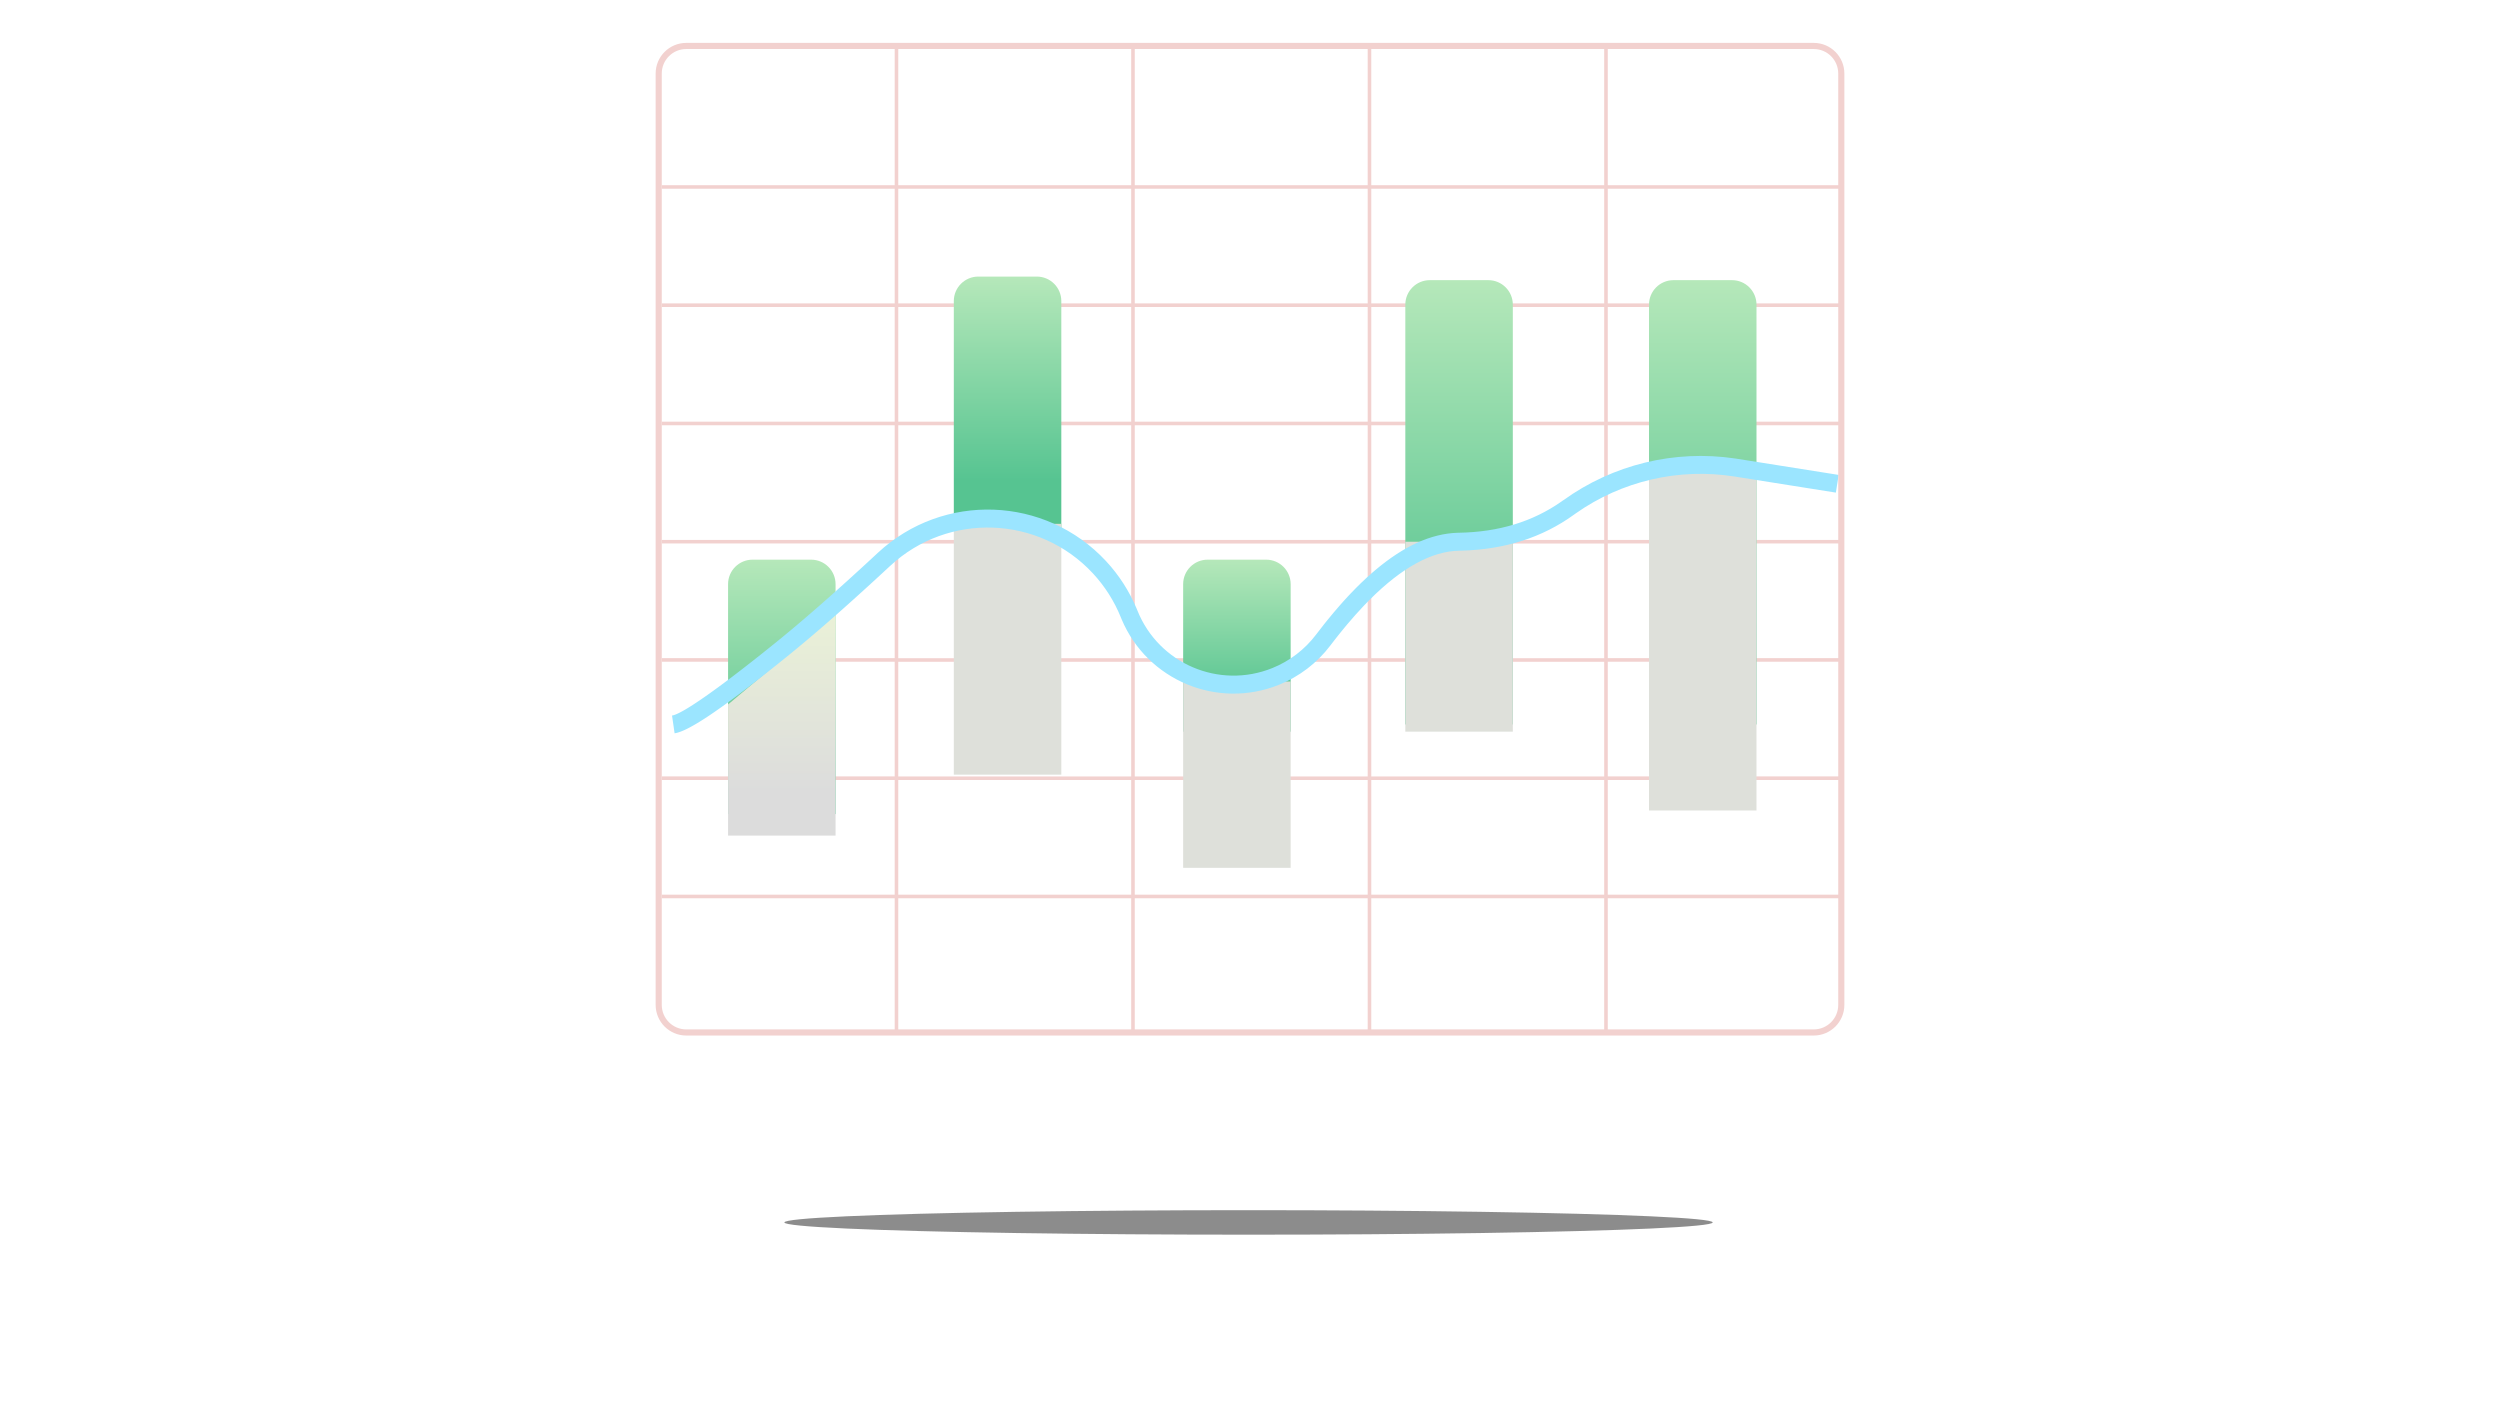 <?xml version="1.0" encoding="UTF-8"?>
<svg version="1.1" viewBox="0 0 204 115" xmlns="http://www.w3.org/2000/svg">
<defs>
<linearGradient id="a" x1="50%" x2="50%" y1="80.492%" y2="-51.904%">
<stop stop-color="#56C491" offset="0"/>
<stop stop-color="#F3FFD4" offset="1"/>
</linearGradient>
<linearGradient id="c" x1="50%" x2="50%" y1="80.492%" y2="-51.904%">
<stop stop-color="#DCDCDC" offset="0"/>
<stop stop-color="#F3FFD4" offset="1"/>
</linearGradient>
<linearGradient id="b" x1="50%" x2="50%" y1="80.492%" y2="-115.63%">
<stop stop-color="#DEE0DA" offset="0"/>
<stop stop-color="#DEE0DA" offset="1"/>
</linearGradient>
<filter id="d" x="-18.5%" y="-933.1%" width="137%" height="1966.2%">
<feGaussianBlur in="SourceGraphic" stdDeviation="4.666"/>
</filter>
</defs>
<g fill="none" fill-rule="evenodd">
<g transform="translate(-954 -354)">
<g transform="translate(954 354)">
<rect width="204" height="108" fill="#D8D8D8" fill-opacity="0"/>
<g transform="translate(54 4)">
<path d="m19.299 0-7.525e-4 11.111h19.007l9.96e-5 -11.111h0.292l-5.049e-4 11.111h19.006l8.52e-4 -11.111h0.292l-2.574e-4 11.111h19.006l6.045e-4 -11.111h0.292l-9.8e-6 11.111 19.006 4.029e-4v0.292l-19.006-8.083e-4v9.357l19.006 7.792e-4v0.292l-19.006-1.845e-4v9.357l19.006 1.554e-4v0.292l-19.006-5.607e-4v9.357l19.006 5.316e-4v0.292l-19.006-9.37e-4v9.357l19.006 9.079e-4v0.292l-19.006-3.132e-4v9.357l19.006 2.841e-4v0.292l-19.006-6.894e-4v9.357l19.006 6.603e-4v0.292l-19.006-6.57e-5 9.8e-6 10.819h-0.292l-6.045e-4 -10.819h-19.006l2.574e-4 10.819h-0.292l-8.52e-4 -10.819h-19.006l5.049e-4 10.819h-0.292l-9.96e-5 -10.819h-19.007l7.525e-4 10.819h-0.292l-3.471e-4 -10.819-19.006 6.57e-5v-0.292l19.006-6.603e-4v-9.357l-19.006 6.894e-4v-0.292l19.006-2.841e-4v-9.357l-19.006 3.132e-4v-0.292l19.006-9.079e-4v-9.357l-19.006 9.37e-4v-0.292l19.006-5.316e-4v-9.357l-19.006 5.607e-4v-0.292l19.006-1.554e-4v-9.357l-19.006 1.845e-4v-0.292l19.006-7.792e-4v-9.357l-19.006 8.083e-4v-0.292l19.006-4.029e-4 3.471e-4 -11.111h0.292zm19.006 59.65h-19.007v9.357h19.007v-9.357zm19.298 0h-19.006v9.357h19.006v-9.357zm19.299 0h-19.006v9.357h19.006v-9.357zm-38.597-9.649h-19.007v9.357h19.007v-9.357zm19.298 0h-19.006v9.357h19.006v-9.357zm19.299 0h-19.006v9.357h19.006v-9.357zm-38.597-9.65h-19.007v9.357h19.007v-9.357zm19.298 0h-19.006v9.357h19.006v-9.357zm19.299 0h-19.006v9.357h19.006v-9.357zm-38.597-9.649h-19.007v9.357h19.007v-9.357zm19.298 0h-19.006v9.357h19.006v-9.357zm19.299 0h-19.006v9.357h19.006v-9.357zm-38.597-9.649h-19.007v9.357h19.007v-9.357zm19.298 0h-19.006v9.357h19.006v-9.357zm19.299 0h-19.006v9.357h19.006v-9.357zm-38.597-9.65h-19.007v9.357h19.007v-9.357zm19.298 0h-19.006v9.357h19.006v-9.357zm19.299 0h-19.006v9.357h19.006v-9.357z" fill="#F2D1CF"/>
<path id="GREEN-TOP-WITH-OPACITY" d="m7.41 41.668h4.772c1.105 0 2 0.895 2 2v18.761h-8.772v-18.761c0-1.105 0.895-2 2-2z" fill="url(#a)"/>
<polygon id="RED-BOTTOM" points="5.41 53.483 14.182 46.118 14.182 64.183 5.41 64.183" fill="url(#c)"/>
<path id="e" d="m25.831 18.568h4.772c1.105 0 2 0.895 2 2v18.761h-8.772v-18.761c0-1.105 0.895-2 2-2z" fill="url(#a)"/>
<path d="m62.674 18.86h4.772c1.105 0 2 0.895 2 2v34.258h-8.772v-34.258c0-1.105 0.895-2 2-2z" fill="url(#a)"/>
<path d="m82.558 18.86h4.772c1.105 0 2 0.895 2 2v34.258h-8.772v-34.258c0-1.105 0.895-2 2-2z" fill="url(#a)"/>
<polygon id="f" points="23.831 38.744 32.603 38.744 32.603 59.212 23.831 59.212" fill="#DEE0DA"/>
<polygon points="60.674 40.206 69.446 40.206 69.446 55.703 60.674 55.703" fill="url(#b)"/>
<polygon points="80.558 34.065 89.33 34.065 89.33 62.136 80.558 62.136" fill="url(#b)"/>
<path d="m44.545 41.668h4.772c1.105 0 2 0.895 2 2v12.035h-8.772v-12.035c0-1.105 0.895-2 2-2z" fill="url(#a)"/>
<polygon points="42.545 51.61 51.317 51.61 51.317 66.815 42.545 66.815" fill="#DEE0DA"/>
<path d="m73.558 36.827c4.051-2.924 9.083-4.148 14.02-3.416l0.195 0.03 8.261 1.312-0.229 1.444-8.261-1.312c-4.554-0.723-9.207 0.36-12.971 3.014l-0.159 0.113c-2.566 1.852-5.616 2.825-9.129 2.92l-0.211 0.005c-2.226 0.038-4.669 1.361-7.308 4.001l-0.24 0.244-0.242 0.251c-0.444 0.467-0.893 0.97-1.347 1.51l-0.248 0.298c-0.124 0.151-0.249 0.305-0.375 0.461l-0.251 0.316c-0.042 0.053-0.084 0.107-0.126 0.161l-0.253 0.327c-0.042 0.055-0.084 0.111-0.127 0.166-1.084 1.43-2.535 2.539-4.2 3.209-5.027 2.023-10.736-0.369-12.832-5.344l-0.062-0.152c-0.534-1.328-1.308-2.547-2.282-3.597-4.399-4.737-11.806-5.011-16.543-0.612l-0.697 0.645-0.456 0.42-0.672 0.615-0.872 0.791-0.426 0.383-0.626 0.56-0.409 0.363-0.402 0.355-0.591 0.517-0.576 0.499-0.376 0.322-0.369 0.314-0.362 0.306-0.531 0.444-0.515 0.426-0.335 0.274-0.627 0.506-0.597 0.478-0.434 0.345-0.56 0.442-0.406 0.318-0.652 0.505-0.376 0.288-0.483 0.366-0.349 0.261-0.448 0.33-0.323 0.235-0.413 0.295-0.297 0.208-0.192 0.133-0.278 0.19-0.267 0.179-0.257 0.167-0.246 0.156-0.158 0.098-0.153 0.093-0.148 0.088-0.144 0.083-0.139 0.078-0.134 0.074-0.13 0.069-0.125 0.064-0.121 0.059-0.116 0.054-0.111 0.049-0.107 0.044-0.102 0.04-0.098 0.035-0.093 0.03c-0.03 0.009-0.06 0.018-0.089 0.025l-0.084 0.02c-0.014 0.003-0.027 0.006-0.041 0.008l-0.078 0.013-0.209-1.447c0.026-0.004 0.054-0.009 0.083-0.017l0.062-0.017c0.011-0.003 0.022-0.007 0.033-0.011l0.071-0.025 0.076-0.03 0.082-0.035 0.087-0.04 0.093-0.045 0.098-0.05 0.103-0.055 0.165-0.091 0.177-0.103 0.189-0.114 0.201-0.125 0.213-0.136 0.148-0.097 0.232-0.154 0.327-0.222 0.259-0.179 0.363-0.256 0.383-0.275 0.403-0.294 0.423-0.313 0.557-0.418 0.467-0.356 0.487-0.375 0.766-0.597 0.808-0.639 0.562-0.449 0.581-0.468 0.482-0.393 0.33-0.272 0.336-0.279 0.343-0.287 0.526-0.445 0.541-0.463 0.369-0.318 0.565-0.492 0.385-0.338 0.589-0.521 0.604-0.539 0.618-0.556 0.633-0.574 0.647-0.591 0.662-0.609 0.676-0.626c5.329-4.949 13.66-4.641 18.609 0.688 1.048 1.129 1.89 2.433 2.487 3.852l0.08 0.194c1.742 4.329 6.663 6.427 10.992 4.685 1.419-0.571 2.656-1.516 3.58-2.735 0.218-0.287 0.434-0.567 0.65-0.839l0.259-0.323c0.345-0.426 0.688-0.834 1.029-1.222l0.255-0.288c0.043-0.047 0.085-0.094 0.127-0.141l0.254-0.277 0.254-0.27c0.591-0.622 1.177-1.186 1.758-1.691l0.248-0.213c2.316-1.955 4.547-2.976 6.706-3.046l0.116-0.003c3.244-0.055 6.025-0.903 8.361-2.542l0.149-0.106z" fill="#9BE5FF" fill-rule="nonzero"/>
</g>
<ellipse cx="101.88" cy="99.75" rx="37.875" ry="1" fill="#8C8C8C" filter="url(#d)"/>
<path d="m148 3.5h-92c-1.381 0-2.5 1.119-2.5 2.5v76c0 1.381 1.119 2.5 2.5 2.5h92c1.381 0 2.5-1.119 2.5-2.5v-76c0-1.381-1.119-2.5-2.5-2.5zm0 0.5c1.105 0 2 0.895 2 2v76c0 1.105-0.895 2-2 2h-92c-1.105 0-2-0.895-2-2v-76c0-1.105 0.895-2 2-2h92z" fill="#F2D1CF" fill-rule="nonzero"/>
</g>
</g>
</g>
</svg>
